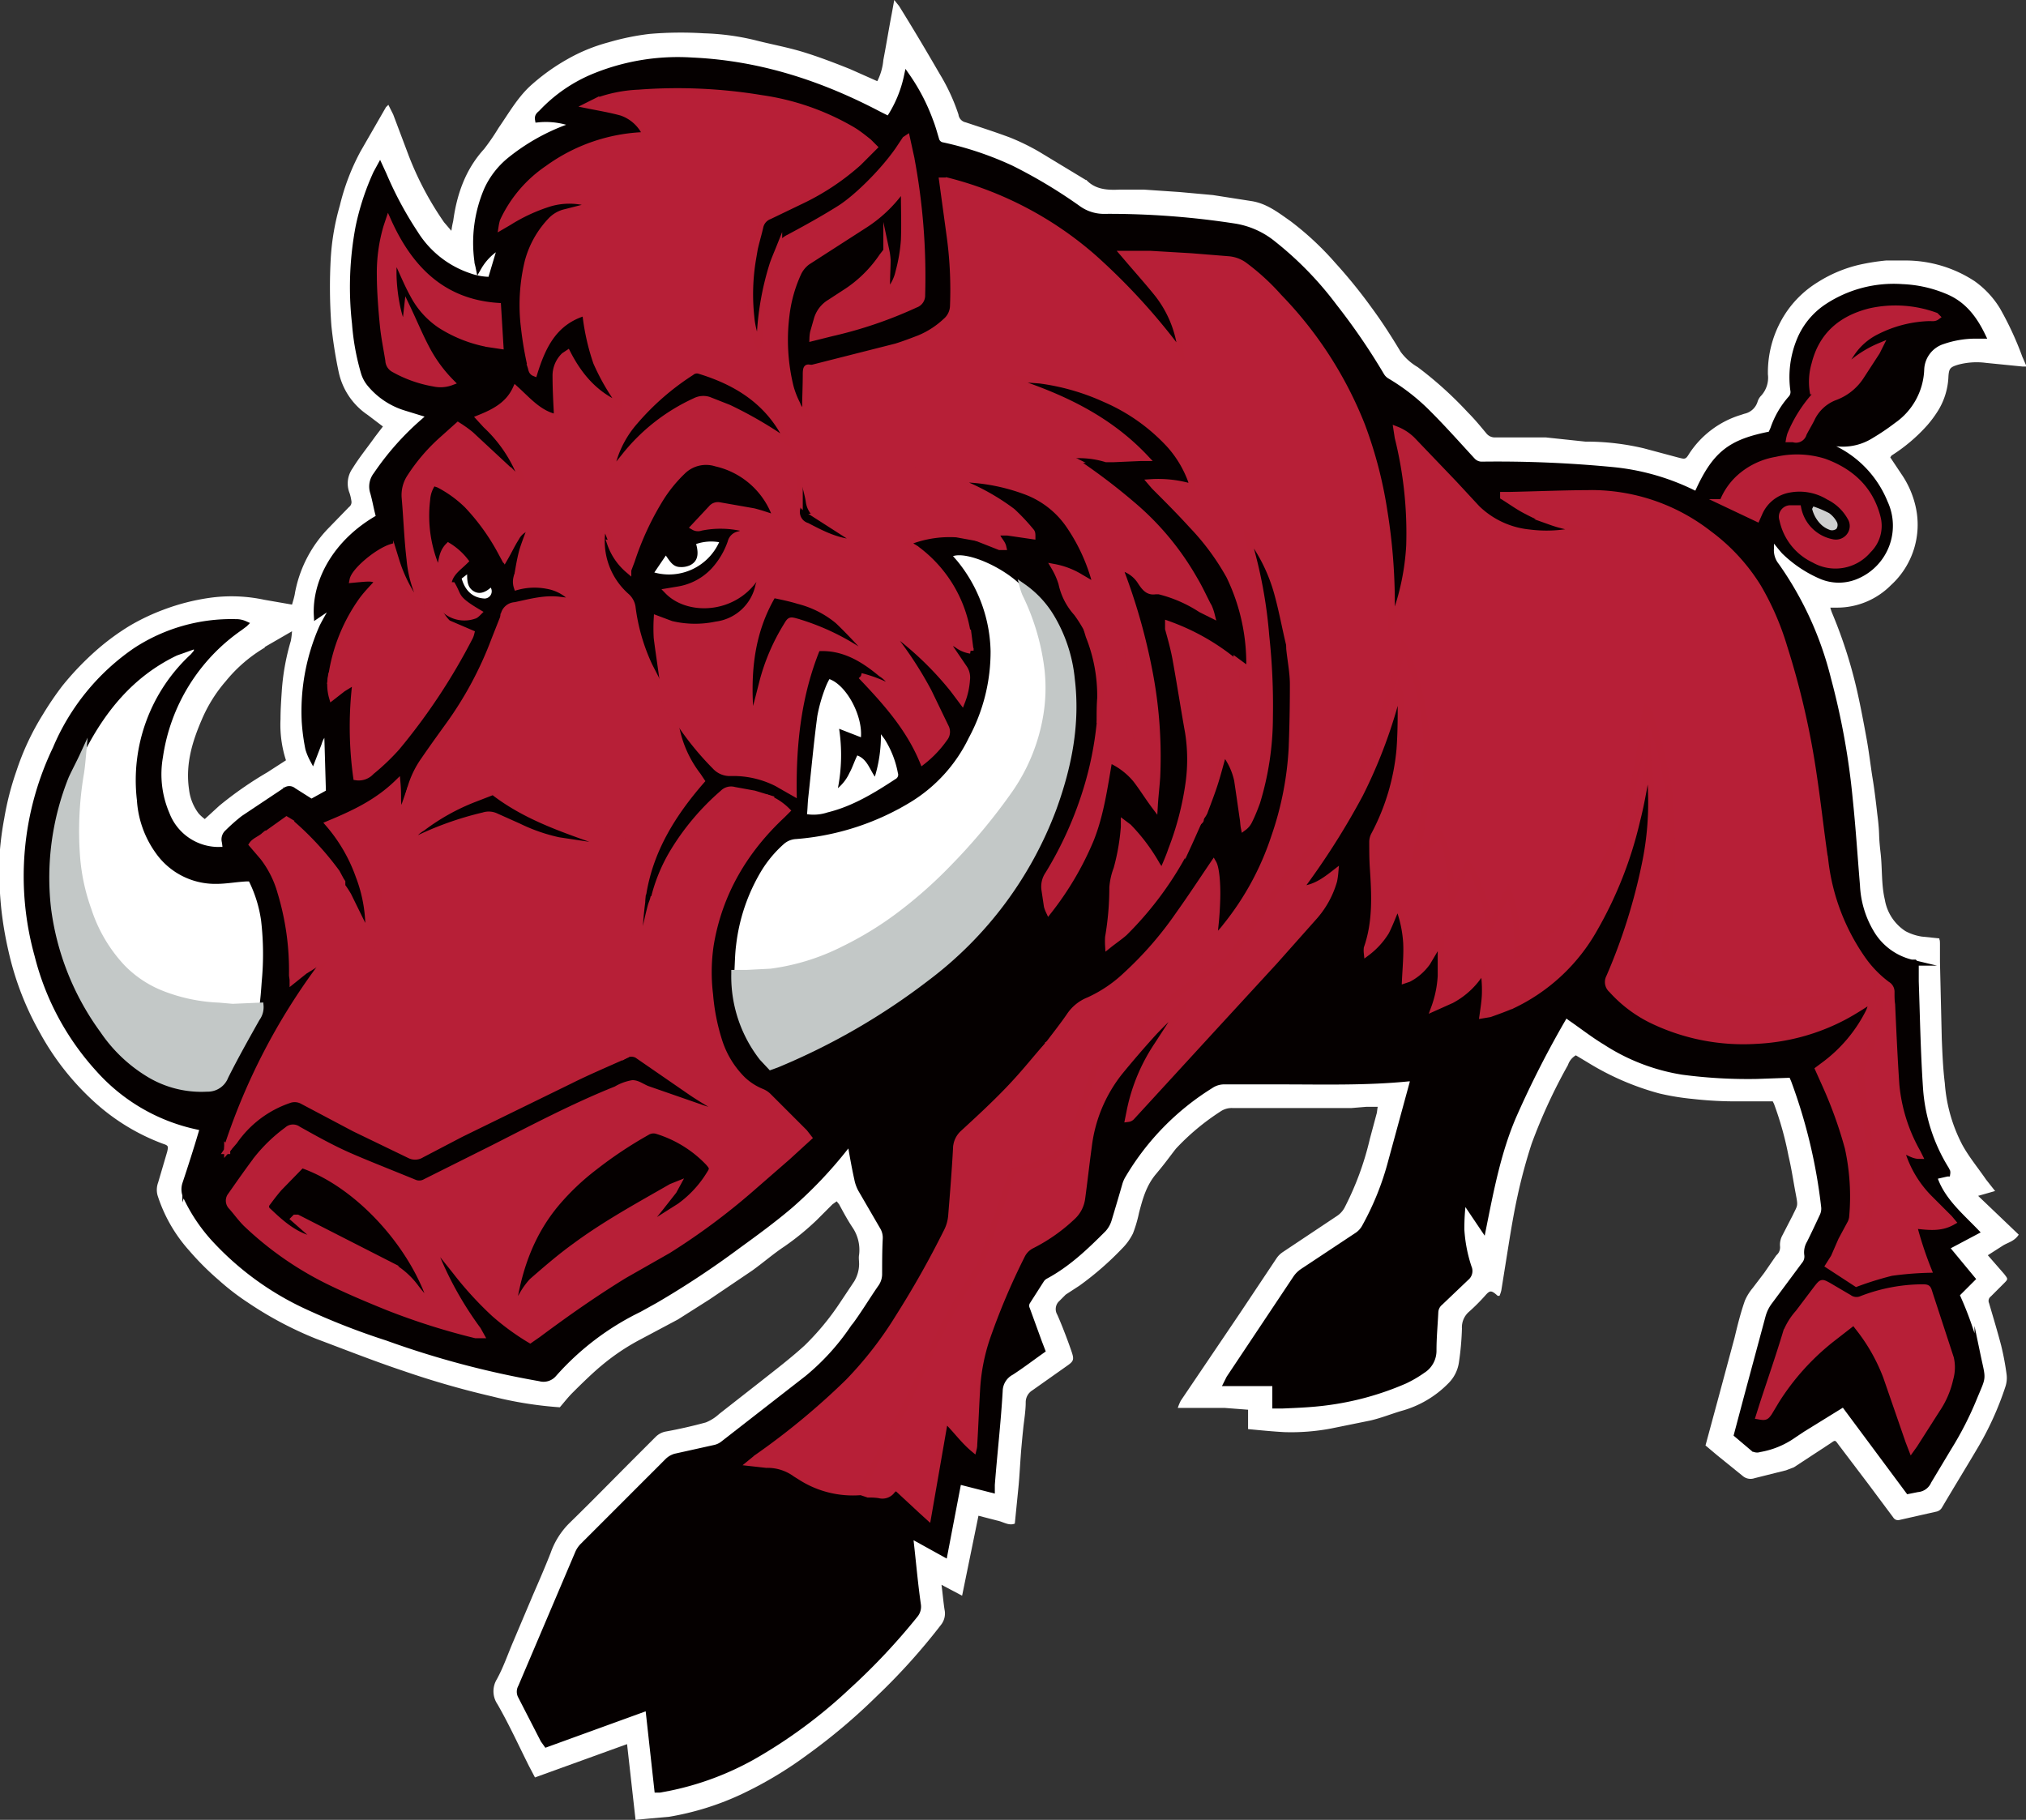 <svg id="Layer_1" data-name="Layer 1" xmlns="http://www.w3.org/2000/svg" viewBox="0 0 334.4 300.4"><rect x="0" y="0" width="334.4" height="300.4" fill="#333333" stroke="none"/><title>Razorback511_4c</title><path d="M150.9-80a18.5,18.5,0,0,0,1.9-2.6,11.6,11.6,0,0,0,1.6-5.5c.1-1.3.3-1.5,1.6-1.9a11.8,11.8,0,0,1,4.6-.3l6,.6h.7l-.7-1.6a52.6,52.6,0,0,0-3.7-8,15.2,15.2,0,0,0-4.2-4.5,20.8,20.8,0,0,0-11.6-3.4h-3a36.6,36.6,0,0,0-4.4.7,22.3,22.3,0,0,0-6.9,2.9,17.1,17.1,0,0,0-5,4.7,17.8,17.8,0,0,0-3.2,10.5,4.4,4.4,0,0,1-1.1,3.5,2.4,2.4,0,0,0-.6,1,2.9,2.9,0,0,1-2.2,2l-.6.2a15.6,15.6,0,0,0-8.5,6.4c-.6,1-.7.9-1.9.6l-5.6-1.5a41.3,41.3,0,0,0-8.9-1.1h-.7L87.9-78H79.7a1.8,1.8,0,0,1-1.6-.7c-1-1.2-1.9-2.3-3-3.4a62.2,62.2,0,0,0-8.3-7.5A9.4,9.4,0,0,1,64-92.1c-1.5-2.5-3.1-5-4.8-7.3a84.5,84.5,0,0,0-6-7.4,49.1,49.1,0,0,0-7.4-6.9c-2-1.4-3.9-2.9-6.4-3.3l-6.4-1-5.5-.5-5.9-.4H17.6c-2,.1-4,0-5.5-1.6H12l-7.6-4.6a36.6,36.6,0,0,0-4.9-2.4c-2.4-.9-4.9-1.7-7.3-2.5A1.5,1.5,0,0,1-9-131.3a32.5,32.5,0,0,0-3.1-6.7c-2.2-3.8-4.4-7.5-6.7-11.2l-.8-1L-20-148c-.5,2.6-.9,5.1-1.4,7.7a9.6,9.6,0,0,1-1,3.5l-4.5-2c-2.5-1-5.1-2-7.7-2.8s-5.4-1.3-8.1-2a40.4,40.4,0,0,0-8.3-1.1,60.9,60.9,0,0,0-9,.1,41.1,41.1,0,0,0-6.8,1.4,28.4,28.4,0,0,0-6.8,2.8,33.8,33.8,0,0,0-6.2,4.5c-2.1,2-3.5,4.5-5.1,6.8a36.8,36.8,0,0,1-2.4,3.5c-3.1,3.4-4.5,7.5-5.1,11.9-.1.4-.2.9-.3,1.6l-1.2-1.4a52.1,52.1,0,0,1-5.8-10.9l-2.6-6.9-.8-1.6-.4.4-4.2,7.3a36.9,36.9,0,0,0-3.4,8.9,39.6,39.6,0,0,0-1.5,8.6,85.6,85.6,0,0,0,.1,11.3,74.1,74.1,0,0,0,1.2,7.6,11.4,11.4,0,0,0,4.8,7.1l2.5,1.9-1.3,1.7c-1.2,1.7-2.6,3.4-3.7,5.2a4.3,4.3,0,0,0-.5,4.1,7.6,7.6,0,0,1,.3,1.3,1,1,0,0,1-.4,1L-113-63a20.8,20.8,0,0,0-5.5,10.6c-.1.7-.3,1.3-.5,2l-4.6-.8a25.8,25.8,0,0,0-9.1-.3,35.6,35.6,0,0,0-7.4,1.9,35.3,35.3,0,0,0-5.7,2.7,39.7,39.7,0,0,0-5.1,3.7,47.7,47.7,0,0,0-6,6.2,52.2,52.2,0,0,0-3.2,4.7,43,43,0,0,0-4.4,9.4,47.8,47.8,0,0,0-2,7.8,51.2,51.2,0,0,0-.8,6.5A63.8,63.8,0,0,0-167-.3a59.6,59.6,0,0,0,1.2,7.1,48.9,48.9,0,0,0,5.2,13.5,43.8,43.8,0,0,0,9.2,11.6,34.8,34.8,0,0,0,11.1,6.7c.9.3.9.4.7,1.3l-1.5,5.1a3.5,3.5,0,0,0-.1,2.1,25,25,0,0,0,5.2,9.1,45.6,45.6,0,0,0,4.9,4.9,40,40,0,0,0,4.8,3.7,59.9,59.9,0,0,0,11.3,6c4.8,1.8,9.6,3.7,14.4,5.3A144.8,144.8,0,0,0-86,80.3a63.3,63.3,0,0,0,11.2,1.8c.7-.8,1.3-1.6,2.1-2.4s3.1-3.1,4.8-4.5a36.3,36.3,0,0,1,6.4-4.3l6.2-3.3,5.2-3.3,7.1-4.8c1.8-1.3,3.4-2.7,5.2-3.9a43.3,43.3,0,0,0,5.4-4.4l2.6-2.6.7-.5.4.5c.7,1.3,1.4,2.6,2.2,3.8a6.6,6.6,0,0,1,1.1,4.5c-.1.5,0,1,0,1.6a5.7,5.7,0,0,1-.8,2.8l-2.4,3.6a42.7,42.7,0,0,1-5.8,7c-2.3,2.1-4.8,4-7.2,5.9l-6.9,5.4a7.2,7.2,0,0,1-2.2,1.4c-2.2.6-4.4,1.1-6.6,1.5a3.2,3.2,0,0,0-1.7.9l-3.1,3.1c-3.7,3.7-7.4,7.5-11.2,11.2a12.9,12.9,0,0,0-3,4.8c-.9,2.3-1.9,4.6-2.9,6.9l-3.3,7.8c-.9,2.1-1.6,4.2-2.7,6.2a3.8,3.8,0,0,0,.1,4.1c1.9,3.3,3.5,6.8,5.2,10.2l1,1.9,15.2-5.5,1.4,12.5,2.1-.2,3.4-.3a46.2,46.2,0,0,0,11.7-3.6A64.5,64.5,0,0,0-34,139.5a98.1,98.1,0,0,0,11.5-9.7,103.2,103.2,0,0,0,10.7-11.9,3,3,0,0,0,.5-2.4c-.2-1.3-.3-2.6-.5-4.1l3.4,1.8,2.7-13.2,3.1.8c1,.2,1.9.9,2.9.5.2-2,.4-4,.6-6s.3-4.5.5-6.7.2-2.1.3-3.1.4-2.8.4-4.2a2.3,2.3,0,0,1,1.1-2L9,75.2c1-.7,1.1-1,.7-2.2s-1.5-4.2-2.4-6.2a1.8,1.8,0,0,1,.2-2.1l1.2-1.2L11,62a50.7,50.7,0,0,0,7-6.1,9.4,9.4,0,0,0,1.8-2.5,21.5,21.5,0,0,0,1-3.4c.6-2.3,1.2-4.5,2.8-6.4s2.2-2.8,3.3-4.2a38.8,38.8,0,0,1,7.3-6.1,3.3,3.3,0,0,1,2-.6H55.9l2.4-.2h1.9c-.1.5-.1.9-.2,1.2l-1.1,4.1a48.8,48.8,0,0,1-4.1,11.2,3.8,3.8,0,0,1-1.3,1.5l-9,6a3.8,3.8,0,0,0-1,1l-6,9L27.7,81a7.8,7.8,0,0,0-.5,1.2h7.7l3.9.3v3.2c2.1.2,4.1.4,6,.5a35.4,35.4,0,0,0,7.7-.6l6.4-1.3c1.8-.4,3.5-1.1,5.2-1.6a17.2,17.2,0,0,0,7.8-4.6,6.1,6.1,0,0,0,1.7-3.4,47.1,47.1,0,0,0,.5-5.6,3.4,3.4,0,0,1,1.2-2.8c.9-.8,1.8-1.7,2.6-2.6s1-1,2.1,0h.3a5.3,5.3,0,0,0,.3-.9c.4-2.5.8-5,1.2-7.5s.9-5.5,1.5-8.2a87.6,87.6,0,0,1,2.3-8.5,89.8,89.8,0,0,1,6-13,2.9,2.9,0,0,1,1.3-1.6l2,1.2a44.5,44.5,0,0,0,11.8,5.1,41,41,0,0,0,5.5.9,63.1,63.1,0,0,0,7.6.4h5.6l.2.4a54,54,0,0,1,2.4,8.6c.5,2.1.8,4.2,1.2,6.3s.3,1.8-.5,3.5l-1.7,3.3a3.2,3.2,0,0,0-.4,1.8A1.7,1.7,0,0,1,126,57l-2,2.9-1.9,2.5a8.4,8.4,0,0,0-1.3,2.1c-.7,2-1.2,4-1.7,6.1l-2.5,9.3-2.3,8.5,1.9,1.6,4.2,3.4a2,2,0,0,0,2,.4l5.2-1.3,1.3-.5L135,88c.7-.5.7-.5,1.2.2l5,6.6,4.1,5.5a.9.9,0,0,0,1,.4l6.2-1.4a1.4,1.4,0,0,0,.8-.6c2-3.4,4.1-6.8,6.1-10.2a51,51,0,0,0,4.4-9.8,4.6,4.6,0,0,0,.2-2,44.5,44.5,0,0,0-.9-4.8c-.6-2.3-1.3-4.6-2-7a.9.9,0,0,1,.3-1.1l2.2-2.2c.7-.7.6-.7,0-1.5L160.9,57l2.5-1.6c.8-.5,1.9-.7,2.6-1.8l-6.7-6.4,2.8-.8-1.5-1.9c-1.3-1.9-2.8-3.7-3.9-5.7a25.9,25.9,0,0,1-2.9-10.2c-.3-2.4-.4-4.9-.5-7.3-.1-4.2-.2-8.5-.3-12.7,0-1,0-1.9,0-2.9s-.1-.6-.1-1l-2.9-.3a8.4,8.4,0,0,1-2.7-.9,7.7,7.7,0,0,1-3.4-5.2c-.6-2.5-.4-5.1-.7-7.7s-.2-2.8-.3-4.1-.2-1.9-.3-2.8-.4-3.5-.7-5.3-.6-4.4-1-6.6-1.1-6-1.8-8.9a77.5,77.5,0,0,0-3.9-11.9,7.9,7.9,0,0,1-.3-.9h1.1a12.5,12.5,0,0,0,8.9-3.7A13.5,13.5,0,0,0,149-66.5a15.5,15.5,0,0,0-2.4-5.5l-1.8-2.7.2-.3A27.8,27.8,0,0,0,150.9-80Zm-9,94.8h0l-.3.9ZM27.6,16.6l-.3-.3-2,2,2-2,.7-.7-.7.7.3.3.3-.2-.3.2ZM-129.9,39.7l.2-.2h0Zm18.3-90h0a3,3,0,0,1-.2.7A3,3,0,0,0-111.6-50.3ZM-95.8,55.2h0l.6.5Zm75-156.9v0ZM-99.8-11h0Zm76.5-30.3h0Zm-.2-.2h-.1v0h.1ZM-55.9-31.5h0l.3,1.3-.3-1.3-.9-1.5Zm20.4-41.3v0Zm-.1,5.5-.2-.2.2.2Zm-.3-.2-.2-.2Zm-43.7,4.3A3,3,0,0,0-81.5-62a3,3,0,0,1,1.9-1.2ZM-92.9-47l1.7.7-1.7-.7a7,7,0,0,1-1.4-1.6A7,7,0,0,0-92.9-47Zm-6.7,35.8a3,3,0,0,1,.9-1.3,3.1,3.1,0,0,0-.9,1.3Zm79.5-33.9.3-.5h0Zm-93.3,53h0Zm0,0h0l-.6.9Zm.3,0,.9-1.2,2-2.1-2,2.1-.9,1.2Zm53.6-9.2.2-.5a24.7,24.7,0,0,1,1.1-3.6,24.7,24.7,0,0,0-1.1,3.6Zm58-58.8h0Zm-.3,0h0Zm5.1-1.7Zm28,46.2-.3.4a.2.2,0,0,1,0,.2.2.2,0,0,0,0-.2Zm-19-30.7v0l-.8-1.4ZM9.5-74.9ZM6.8-56.5h0ZM-7.5-45.8l.2,1.5-.2-1.5a21.9,21.9,0,0,0-1.1-4.1A21.9,21.9,0,0,1-7.5-45.8Zm13.3,68,1.8-2.3L5.8,22.2l-.8.9ZM-60.5-128a6.5,6.5,0,0,0-2.7-3.1,6.5,6.5,0,0,1,2.7,3.1ZM-111-4.8l.2.3-.2-.3-.7-1.3Zm-18.7,44.2v0Zm69.4,12.4Zm12.9-18.1V34h0Zm-76.1-77.1,4.5-2.6a12.8,12.8,0,0,1-.2,1.6,38,38,0,0,0-1.5,8.4c-.1,1.5-.2,3-.2,4.5a19.1,19.1,0,0,0,.9,6.8l-3.1,2a60.3,60.3,0,0,0-7.9,5.5l-2.4,2.2a7.5,7.5,0,0,1-1-.9,8.1,8.1,0,0,1-1.6-4c-.6-4.1.5-7.8,2.1-11.5a24,24,0,0,1,4-6.4A24,24,0,0,1-123.5-43.3Z" transform="translate(167.2 150.2)" style="fill:#fff"/><path d="M155.7,63.5l2.6-2.6-4.3-5.2,4.9-2.6c-2.7-2.8-5.7-5.3-6.9-9.1l2.2-.5a1,1,0,0,0,0-.3l-.2-.4a29,29,0,0,1-4.3-13.4c-.4-5.9-.5-11.8-.7-17.6,0-1,0-2,0-2.9l-.2-.2h-.5a10.6,10.6,0,0,1-6.7-5A16.7,16.7,0,0,1,139.3-4c-.4-4.8-.7-9.5-1.2-14.3a120.7,120.7,0,0,0-3.6-19.9A55.5,55.5,0,0,0,126-56.8a4.1,4.1,0,0,1-.9-2.9,4.7,4.7,0,0,1,.3-1.9,29.6,29.6,0,0,0,1.9,2.4,20,20,0,0,0,5.9,4,7.4,7.4,0,0,0,6.2,0,9,9,0,0,0,4.5-12,17,17,0,0,0-9.9-9.6l-.7-.4c.5-.4.9-.2,1.3-.1a8.7,8.7,0,0,0,7-1,37.6,37.6,0,0,0,3.7-2.5,10.7,10.7,0,0,0,4.6-8.4,5.1,5.1,0,0,1,3.6-4.7,16.6,16.6,0,0,1,5.5-.9h1c-1.4-2.9-3.2-5.2-6.1-6.4a20.2,20.2,0,0,0-7.1-1.6,19.9,19.9,0,0,0-12.5,3.3,12.2,12.2,0,0,0-4.5,5.6,16,16,0,0,0-1,8.1,1.6,1.6,0,0,1-.4,1.4,14.7,14.7,0,0,0-2.9,5l-.4.9c-6.6,1.3-9.2,3.1-12.2,9.9h-.1l-.5-.2a38.3,38.3,0,0,0-13.3-3.8,198.9,198.9,0,0,0-21.5-.9,2.1,2.1,0,0,1-1.7-.7c-2.4-2.6-4.7-5.2-7.2-7.7a33.7,33.7,0,0,0-6.9-5.4,2.6,2.6,0,0,1-.9-.9,105.5,105.5,0,0,0-7.8-11.4,55.8,55.8,0,0,0-10-10.3,13.4,13.4,0,0,0-6.4-2.9,135.5,135.5,0,0,0-21.3-1.6,7.3,7.3,0,0,1-4.6-1.4,82.9,82.9,0,0,0-11-6.6,54,54,0,0,0-11.3-3.8,1.3,1.3,0,0,1-1.1-1c-.3-1-.6-2.1-1-3.1a32.1,32.1,0,0,0-3.8-7.3,20.4,20.4,0,0,1-3,7.1l-1.6-.8c-9.7-5.1-19.8-8.4-30.8-8.9a36.5,36.5,0,0,0-15.9,2.5,24.9,24.9,0,0,0-9,6.1c-.3.3-.7.5-.6,1.1a13,13,0,0,1,6.2.9h-.2l-1,.4a33.6,33.6,0,0,0-9.7,5.5,13.6,13.6,0,0,0-3.7,4.8,22.2,22.2,0,0,0-1.6,11.8c0,.3.1.5.2,1a9.5,9.5,0,0,1,3.7-3.6l-1.7,5.7a10.4,10.4,0,0,1-3.5-.6,16.8,16.8,0,0,1-9-7.1,60.2,60.2,0,0,1-5.2-9.7l-.6-1.3-.6,1.1a41.8,41.8,0,0,0-2.9,8.8,53.3,53.3,0,0,0-.6,16,38.9,38.9,0,0,0,1.5,8.2,5.4,5.4,0,0,0,1,1.8,12.3,12.3,0,0,0,5.9,3.9l3.9,1.2c-.1.2-.1.3-.1.3l-.9.8a45.2,45.2,0,0,0-7.8,8.8,3.1,3.1,0,0,0-.5,2.9c.4,1.4.6,2.8,1,4.1-7.3,4.1-10.6,10.7-10.3,16.2l2.8-1.9a3.1,3.1,0,0,1-.2.7c-.6,1.1-1.2,2.1-1.7,3.1a34.4,34.4,0,0,0-2.9,15.6,33.1,33.1,0,0,0,.6,4.5,9.3,9.3,0,0,0,.7,1.7l1-2.6a4.5,4.5,0,0,1,1.4-2.2l.3,10.3-2.9,1.6-3-1.9a1,1,0,0,0-1.3,0l-6.9,4.6a29.2,29.2,0,0,0-2.6,2.3,1.5,1.5,0,0,0-.5,1.5c.1.5.1.9.2,1.4h-.8a9.2,9.2,0,0,1-9-5.9,16.7,16.7,0,0,1-1.1-9.5,31.4,31.4,0,0,1,13.2-21.3l.8-.6a3.5,3.5,0,0,0-1.5-.3,28.8,28.8,0,0,0-16.5,4.7A37,37,0,0,0-158-26.6a48.6,48.6,0,0,0-3,34.1,43.6,43.6,0,0,0,10.1,18.8,30.3,30.3,0,0,0,16.5,9.5l.7.2L-134,37c-.8,2.7-1.7,5.5-2.6,8.2a2.9,2.9,0,0,0,.2,2.3,27.8,27.8,0,0,0,4.4,6.6,48.2,48.2,0,0,0,15.4,11.3,116,116,0,0,0,13.3,5.2,150.2,150.2,0,0,0,25.2,6.7,2.2,2.2,0,0,0,2.3-.7A45.1,45.1,0,0,1-61.7,65.9l2.7-1.5a146.8,146.8,0,0,0,13.6-9c2.9-2.1,5.9-4.3,8.6-6.6a70.7,70.7,0,0,0,9.2-9.7l.7-.7.2.8c.3,1.7.6,3.4,1,5.2a6,6,0,0,0,.6,1.7l3.6,6.2a3.5,3.5,0,0,1,.5,2c-.1,1.9-.1,3.9-.1,5.8a3.8,3.8,0,0,1-.7,2.2c-1.6,2.3-3,4.7-4.7,6.9a39,39,0,0,1-7.4,8.1l-14,10.9a3.4,3.4,0,0,1-1.3.6l-6.3,1.4a2.9,2.9,0,0,0-1.5.8l-14,14a3.8,3.8,0,0,0-.8,1.2l-9.4,22.1a1.5,1.5,0,0,0,0,1.5l3.7,7.2.5.7,16.8-6.1,1.5,13.6h.4l1.6-.3A47.8,47.8,0,0,0-43,139.8a82,82,0,0,0,15.7-11.6,104.7,104.7,0,0,0,11.1-11.8,2.1,2.1,0,0,0,.5-1.7c-.5-3.5-.8-7-1.2-10.5,0-.3,0-.6,0-1l5.6,3.1L-9,94.3l5.5,1.4v-.8c.4-5.2,1-10.3,1.3-15.5A3.6,3.6,0,0,1-.3,76.3c1.7-1.1,3.4-2.4,5.1-3.6l-.5-1.3-2-5.5a1.3,1.3,0,0,1,.1-1.3L4.7,61a2,2,0,0,1,.7-.6c3.7-2,6.6-4.8,9.5-7.7a4.1,4.1,0,0,0,.9-1.6c.6-2,1.2-4,1.8-6.1a5.7,5.7,0,0,1,.6-1.3A43.4,43.4,0,0,1,32.6,29a4,4,0,0,1,2.1-.7h9.5c7,0,14.1.2,21.1-.5H66v.6L62.4,41.6a46.5,46.5,0,0,1-4.3,10.7,3.9,3.9,0,0,1-1.4,1.5l-8.9,5.9a4.1,4.1,0,0,0-1.1,1.1l-11,16.5-.4.8h8v3.7h1.2c2.4-.1,4.8-.2,7.1-.5a47.5,47.5,0,0,0,13.1-3.6A19.3,19.3,0,0,0,67.6,76a3.8,3.8,0,0,0,1.8-3.3c0-2.1.2-4.2.3-6.3a2.2,2.2,0,0,1,.8-1.6l4.3-4.1a1.4,1.4,0,0,0,.4-1.7A24.4,24.4,0,0,1,74,52.8a36,36,0,0,1,.3-4.9h.2l3.1,4.6C78.9,46,80.1,39.8,82.6,34a163.4,163.4,0,0,1,8.6-16.8l.8.6c1.9,1.3,3.8,2.8,5.8,4a32.8,32.8,0,0,0,12.7,4.9,81.4,81.4,0,0,0,12.3.7l5.6-.2.2.2.3.7a88.7,88.7,0,0,1,5,21,2.9,2.9,0,0,1-.3,1.5c-.7,1.5-1.4,3-2.1,4.4a2.9,2.9,0,0,0-.4,1.9,2.1,2.1,0,0,1-.5,1.7l-4.9,6.6a5.8,5.8,0,0,0-1,2l-3.5,13-1.7,6.4,2.6,2.2a1.1,1.1,0,0,0,1.1.2,13.6,13.6,0,0,0,5.6-2.3l1.5-1,6.8-4.2,10.7,14.4,1.5-.3a2.1,2.1,0,0,0,1.8-1.3l3.3-5.5a54.9,54.9,0,0,0,4.2-8.2c1.6-3.9,1.5-2.8.6-7.1A56.1,56.1,0,0,0,155.7,63.5ZM31.3-15.6l-.3.4a.2.2,0,0,1,0,.2.2.2,0,0,0,0-.2ZM-23.2-41.4h0Zm-.2-.2h-.1c0-.1,0-.3-.1-.3s.1.2.1.3h.1Zm-32,12.7c-.2-.8-.4-1.7-.6-2.5l-.5-.7.5.7h0C-55.7-30.6-55.6-29.8-55.3-28.9Zm19.8-43.8v0Zm-.1,5.5h0Zm15.5,22.1.3-.5h0ZM-79.6-63.2h0Zm-1.4.6.6-.4Zm.9-.5h0ZM-59.6-1.3l.2-.5a26.1,26.1,0,0,1,2.2-5.9,26.1,26.1,0,0,0-2.2,5.9Zm58-58.8h0Zm-.3,0h0ZM12.3-46.2l.3,1-.3-1-.8-1.4ZM6.8-56.5h0ZM9.5-74.9l.2.3-.2-.3h0ZM-93.7-47.8a8.2,8.2,0,0,1-1.1-1.8,8.2,8.2,0,0,0,1.1,1.8l.7.8,1.7.7-1.7-.7ZM-99.8-11h0Zm.1-.1a2.8,2.8,0,0,1,.6-1,2.8,2.8,0,0,0-.6,1Zm78.8-90.5v0ZM-97.8-50.3ZM-113.5,7.9h0Zm0,0h0l-.6.9Zm.3,0A13.4,13.4,0,0,1-111.7,6,13.4,13.4,0,0,0-113.2,8Zm2.9-3.3,1.3-1.1Zm62.9,29.2h0V34h0ZM5.8,22.2l1.8-2.3L5.8,22.2l-.8.9ZM-60.5-128a6.5,6.5,0,0,0-2.7-3.1,6.5,6.5,0,0,1,2.7,3.1ZM-111-4.8l.2.3-.2-.3-.7-1.3Zm-18.7,43.6a3,3,0,0,0-.1.7h0A3,3,0,0,1-129.6,38.8Zm33.8,16.5.6.5-.6-.5ZM27.3,16.3l1-.9h0l-1,.9h0c-1.4,1.3-2.8,2.6-4,4C24.6,18.9,26,17.6,27.3,16.3Zm.3.3h0l.3-.2Zm114.3-1.7-.3.9.3-.9Z" transform="translate(167.2 150.2)" style="fill:#050000;stroke:#050000;stroke-miterlimit:10"/><path d="M-129.7,39.5a3.4,3.4,0,0,1,.1-.7,103.8,103.8,0,0,1,15-29l1.2-1.9h.3a20.1,20.1,0,0,1,4.6-4.8l2.2,3.8a4,4,0,0,0,.5-.8,28.8,28.8,0,0,0,1-6.3c0-1.3,0-2.5,0-3.8a1.7,1.7,0,0,1,.5-1.4,22.8,22.8,0,0,1,7.6-5.1l8.9-3.3a2.7,2.7,0,0,1,2.1,0,76.1,76.1,0,0,0,10,3.1A50.2,50.2,0,0,0-63-9.3l1-.2a10.5,10.5,0,0,0-1.3-1.3c-1.5-1-2.9-2-4.5-2.9s-3.3-1.6-4.9-2.4a102.5,102.5,0,0,1-12.5-7.2,3,3,0,0,0-2.6-.5l-3,.6A24.4,24.4,0,0,0-99.5-20a15.5,15.5,0,0,1,2.3-4.8c1.3-1.9,2.6-3.7,3.9-5.5a60.1,60.1,0,0,0,7.7-14.3l1.5-3.8h.4c3.4-1.4,6.9-.9,10.3-.9,1.9,0,3.7.4,5.7.6a3.5,3.5,0,0,0-.3-.8,19.5,19.5,0,0,0-2.7-3.1,12,12,0,0,0-7.4-2.7h-3.7c.2-1.2.4-2.4.7-3.6s1-2.9,1.5-4.3l1.2-1.9a11.1,11.1,0,0,0-5.5,2.7l-.5-.4a30.1,30.1,0,0,0-3.2-4.3A14.4,14.4,0,0,0-93-71.3a7.4,7.4,0,0,0-4.8-.3c-.4.1-.7.3-.7.7a15,15,0,0,0-.2,1.8c0,4-.2,8,.4,12A15.4,15.4,0,0,0-95.8-51a2.6,2.6,0,0,0,.6.5A8.3,8.3,0,0,0-92.9-47a5.7,5.7,0,0,1-1.3.8c-2.2.6-3.6.9-5.6-1.2l-1-1.2-3.1,1.6a22.4,22.4,0,0,0-5.3,4.2,27.9,27.9,0,0,0-2.4,3.2l-.9.9a28.7,28.7,0,0,1,5-12.4c.8-1.1,1.8-2.1,2.7-3.1-.9-.6-1-.6-4.2-.3.3-1.5,4.1-4.7,6.4-5.4l.8,2.2a24.1,24.1,0,0,0,3.2,6.6l.5.5.4.5h.2v-.5a19.6,19.6,0,0,1-2.1-7.3c-.4-3.4-.5-6.7-.8-10.1a5.4,5.4,0,0,1,.9-3.5,30.3,30.3,0,0,1,5-5.9l2.9-2.6a20.9,20.9,0,0,1,2.1,1.5l7.1,6.6a3.5,3.5,0,0,0,1.2.8,5.2,5.2,0,0,0-.2-.8A23,23,0,0,0-87-80l-1.1-1.2c2.5-1,4.8-2.2,6-4.8,2.1,1.9,3.9,4.1,6.8,4.7,0-.4,0-.7,0-1-.1-1.9-.2-3.9-.2-5.8a4.6,4.6,0,0,1,1.4-3.4l.6-.4c2,3.9,4.7,7,8.9,8.7a36.1,36.1,0,0,1-4.2-7.2,37.2,37.2,0,0,1-1.8-8.2c-5.1,1.5-7,5.5-8.4,10-.5-.2-.5-.7-.6-1A58.6,58.6,0,0,1-80.7-96a30.5,30.5,0,0,1,.6-11,15.7,15.7,0,0,1,3.8-6.8,4.8,4.8,0,0,1,2.5-1.4l4.3-1.1-.8-.4a11.5,11.5,0,0,0-6.2.1,28.7,28.7,0,0,0-6.7,3.1l-1.2.7a7.3,7.3,0,0,1,.2-.9,21.3,21.3,0,0,1,7.4-8.7,28.9,28.9,0,0,1,16-5.5h.2a6.8,6.8,0,0,0-4-3.7c-1.8-.5-3.6-.8-5.6-1.2l1.4-.7a23,23,0,0,1,7-1.4,84.8,84.8,0,0,1,20.3.9,41.3,41.3,0,0,1,14.6,5c1.1.6,2.1,1.4,3.1,2.2l.9.9-2.6,2.6a40,40,0,0,1-9.3,6.2l-5.4,2.6a2.4,2.4,0,0,0-1.5,1.7c-.4,1.8-1,3.5-1.2,5.3a35,35,0,0,0-.3,9.6,14.3,14.3,0,0,0,1.2,4.6,2.2,2.2,0,0,0,.2-1.3,46.9,46.9,0,0,1,2.1-11.9c.3-.9.7-1.8,1.1-2.8a3.1,3.1,0,0,1,1.6-1.7c2.8-1.5,5.7-3.1,8.4-4.8s7-5.9,9.6-9.6l1.2-1.8.3-.2.7,3.2a105.3,105.3,0,0,1,1.8,22.7,1.6,1.6,0,0,1-1.1,1.6,69.9,69.9,0,0,1-13.8,4.7l-3.2.8a5.8,5.8,0,0,1,.1-.9l.6-2.1a4.8,4.8,0,0,1,2.2-2.9l2.3-1.5a21.1,21.1,0,0,0,6.3-6.1l.7-.9a9.8,9.8,0,0,1,.2,1.5c0,1.3-.1,2.7-.1,4v1.5h0a7.2,7.2,0,0,0,1.9-3.5,27.1,27.1,0,0,0,.9-5.3c.1-2.5,0-5.1,0-7.6a3.8,3.8,0,0,0-.1-.6h-.3a22.5,22.5,0,0,1-6.3,5.9l-8.7,5.6a4.9,4.9,0,0,0-2,2.1,23.1,23.1,0,0,0-2,7.1,32.4,32.4,0,0,0,.7,11.8,14.8,14.8,0,0,0,1.1,2.8A2.4,2.4,0,0,0-34.2-82c0-.6-.1-1.1-.1-1.6s.1-3.2.1-4.8.4-1,1.1-1.1L-19.3-93c1.3-.4,2.6-.9,3.9-1.4a14.5,14.5,0,0,0,4.3-2.8,3.4,3.4,0,0,0,1.2-2.5,65.8,65.8,0,0,0-.6-11.9l-1.2-8.8h.8a58.4,58.4,0,0,1,24.2,12.7,104.3,104.3,0,0,1,13.8,15l.6.7c-.1-.5-.1-.7-.1-1a18.6,18.6,0,0,0-3.7-8.6c-1.6-2-3.4-4-5.1-6l-.6-.7h4.4l6.8.4,6.2.5a5.2,5.2,0,0,1,2.5.9,37.3,37.3,0,0,1,5.8,5.3A64.4,64.4,0,0,1,57.6-80a70.1,70.1,0,0,1,3.7,14.2,94.7,94.7,0,0,1,1.2,17.2c0,.2,0,.5,0,1l.5-.9a40.3,40.3,0,0,0,2.4-11.6A65.5,65.5,0,0,0,63.5-78l-.2-1.3a7.7,7.7,0,0,1,2.8,1.9l6.7,7,3.8,4.1a14.4,14.4,0,0,0,8.6,4,22.5,22.5,0,0,0,7-.2l1.3-.3c-1.7-.4-3.2-.7-4.6-1.2a29.1,29.1,0,0,1-4.1-1.8c-1.4-.7-2.6-1.6-3.9-2.4v-.3H82c4.7-.1,9.3-.3,14-.3a31.6,31.6,0,0,1,18.9,6.7,31.6,31.6,0,0,1,8.1,8.8,45,45,0,0,1,4.3,9.9A132.8,132.8,0,0,1,132.2-22c.7,4.7,1.2,9.4,1.9,14.1a35.4,35.4,0,0,0,6.2,16.1,18.3,18.3,0,0,0,4,4.1,1.4,1.4,0,0,1,.7,1.3c0,.7,0,1.4.1,2,.2,4.4.4,8.9.7,13.3a27.8,27.8,0,0,0,3.5,11.1l.3.6c-1.1,0-1.8-.7-2.8-.9a6.2,6.2,0,0,0,.1.8,18.4,18.4,0,0,0,4.5,7.2l3.2,3.2.5.6c-2.1,1.2-4.2.8-6.4.6a60.8,60.8,0,0,0,2.4,7.3,55.1,55.1,0,0,0-6.1.5,53.4,53.4,0,0,0-5.8,1.8l-4.6-3,1.2-1.9a4,4,0,0,0,1.1-.6c1-1,1.9-2,2.8-3a8.4,8.4,0,0,0,2-5.3,74.8,74.8,0,0,0-.7-12.3c-.4-2.5-.6-5.1-1-7.6a4.7,4.7,0,0,1,.5-3,17.5,17.5,0,0,0,1.5-3.6c.6-2.3.9-4.6,1.3-6.9a6.8,6.8,0,0,0,0-1.3l-3.8.7-6.7.8a50.9,50.9,0,0,1-7.5.5,22.8,22.8,0,0,1-5.8-.9,28.8,28.8,0,0,1-9.3-4.7c-.9-.6-1.6-1.4-2.3-2s.3-3.4.4-5,.4-4.9.4-7.3a118.9,118.9,0,0,0-.2-12.9c-.1-.9-.1-1.8-.3-2.7s-.7-3.6-1.1-5.3-1.3-4.6-2-6.8a3.5,3.5,0,0,0-.5-.7c-.1.6-.2.9-.3,1.3-.3,2.4-.6,4.9-1,7.3A73.1,73.1,0,0,1,100-13.1,42.1,42.1,0,0,1,93-1a44.9,44.9,0,0,1-8.7,7.9l-1.1.5c.1-3.6,0-7-1.5-10.5l-3,6c-.3-1.4-.4-2.5-.7-3.7a21.4,21.4,0,0,0-1.3-3.5,11.9,11.9,0,0,0-1.6-3.2c-.5,1-.9,1.9-1.4,2.7A12.2,12.2,0,0,1,72.4-2c-.1-1.9-.2-3.7-.4-5.4a13.6,13.6,0,0,0-1.6-5.1l-4,4a2.2,2.2,0,0,1,0-.5,45.1,45.1,0,0,0,1.6-9c.3-2.4.2-4.9.3-7.4a38.5,38.5,0,0,0-1.3-10.7c-.5-2.3-1.4-4.6-2.1-6.8a3.9,3.9,0,0,0-.5-.8c-.4,1.5-.6,2.9-1.1,4.2q-1.5,4.8-3.1,9.6a61.3,61.3,0,0,1-6.2,13.2A62.7,62.7,0,0,1,45.6-6.1l-.5.6L40.6.9,36.1,7.4a4,4,0,0,1-.9.9l-3.4,2.3a73.4,73.4,0,0,0-9,6.8l-3.7,3.2-4.8,4.3a3.2,3.2,0,0,0-.9,1.5c-1.2,3.7-2.3,7.4-3.8,11a7.2,7.2,0,0,1-3.5,3.7A23.5,23.5,0,0,1,.8,42.9,1.4,1.4,0,0,0-.4,44c-.8,2.6-1.7,5.1-2.6,7.6S-4.8,58-6.8,60.8a95.8,95.8,0,0,0-7.3,13.3c-1.3,2.7-2.5,5.4-3.8,8-2.2,4.2-4.5,8.4-6.7,12.6a10.2,10.2,0,0,0-.5,1.4,16,16,0,0,1-10-2.5l-.8-.5a7.8,7.8,0,0,0-4.8-1.5l-2.7-.3,1.1-.9A119.6,119.6,0,0,0-27.2,77.9a61.7,61.7,0,0,0,8.3-10.7,156.3,156.3,0,0,0,7.9-14,7,7,0,0,0,.8-2.7c.3-3.7.6-7.4.8-11.1a3.5,3.5,0,0,1,1.2-2.6c2.5-2.3,5-4.6,7.4-7.1S3.1,25.3,5,23.1l.8-.9a21.4,21.4,0,0,0,2.4-1l8.6-5.1a44.3,44.3,0,0,0,6.8-5,36.7,36.7,0,0,0,6.8-8.5L31.9.2c.4,2.9-.1,5.6-.2,8.7L33,7.9,35,5.6A52.6,52.6,0,0,0,43.3-8.2a78.3,78.3,0,0,0,3.8-11.1,42.2,42.2,0,0,0,1.2-8.3c.1-2.1-.1-4.2-.2-6.3a32,32,0,0,0-1.3-7,5.2,5.2,0,0,0-1.2-2.8c-.7-2.9-1.2-5.7-2-8.6a27.9,27.9,0,0,0-4-8.5,3.5,3.5,0,0,0-.9-1,2.9,2.9,0,0,0,.1.6,76.6,76.6,0,0,1,3,16,106.6,106.6,0,0,1,.6,13.4,48.3,48.3,0,0,1-2.1,14c-.4,1.1-.8,2.1-1.3,3.1a2.9,2.9,0,0,1-.9,1.1c-.1-.5-.1-1.1-.2-1.6-.3-2.1-.6-4.2-.9-6.2a11.1,11.1,0,0,0-1.8-4.1l-.4-.5c-.5,1.7-.9,3.3-1.4,4.9s-1.2,3.4-1.8,5a4.2,4.2,0,0,1-.6.9c.1-1.1.1-2.2.3-3.3a49.2,49.2,0,0,0,.9-8.4c0-1.6-.1-3.2-.2-4.9s-.4-3.4-.6-5.2a5,5,0,0,1,.1-.8c1.8,1.9,3.5,3.4,5.5,5.1,0-.6.1-1,.1-1.4-.1-2.3-.2-4.7-.2-7l1.9,1.4c.1-.2.2-.3.2-.4a33.1,33.1,0,0,0-3.3-15,40.5,40.5,0,0,0-6.2-8.4c-2-2.2-4.1-4.3-6.2-6.4l-.6-.7a19.2,19.2,0,0,1,6.9.8,7.4,7.4,0,0,0-.2-1,18.3,18.3,0,0,0-3.6-6,31.3,31.3,0,0,0-10.6-7.5A37.7,37.7,0,0,0,4.4-87.4L.3-87.7l-.8.2c8.4,2.7,16.2,6.3,22.4,12.9h-.8l-4.6.2H15.4a15.1,15.1,0,0,0-5.9-.6L7-75.2c1.8,1.4,3.5,2.7,5.1,4.1s3.2,2.9,4.7,4.5,3,3.3,4.5,4.9,3.7,4.4,3.9,5.1c-3.1-1.8-6.1-3.5-9.7-3.9v.3l.3,1A49.3,49.3,0,0,1,18-49.6c.3,1.9.5,3.8.7,5.6s.5,3.4.7,5,.3,4.2.5,6.3.3,2.6.4,3.9.2.9-.2,1.4l-.6-.4-2.7-2-2.5-1.4c0-1.3,0-2.5.1-3.8a26.6,26.6,0,0,0-1.9-10.2l-.3-1,.8-2.1c1,.9,1.5,2.2,2.7,3.1a2.8,2.8,0,0,0,.2-.6,58.5,58.5,0,0,0-.2-7.1,26.9,26.9,0,0,0-2.2-7.6,24.6,24.6,0,0,0-5.7-7.7,16.8,16.8,0,0,0-4.5-2.9c-3.5-1.6-7.2-1.9-11-2.2a49.5,49.5,0,0,0-5,0l-2.4.3,5.4,3.3c2.6,1.7,4.1,3.1,4.4,4.1l-4.2-.8v.2l1.3,1.6L-6-61.4l-3.3-.6a18.4,18.4,0,0,0-7.8,1.2l-.3.3,1.3.8A21.4,21.4,0,0,1-7.5-45.8l-1.6-.7a13.6,13.6,0,0,0-3.9-1.7,4.4,4.4,0,0,0-2.2,0l.9,1.9.8,1.7c.2.6.8,1.1.7,2l-1.3-1.3c-2.2-2.1-4.4-4.4-6.7-6.4a90.9,90.9,0,0,0-9.6-7.2l-.8-.7v-.2c4.2.7,7.9,2.8,12.2,3.9a4.4,4.4,0,0,0-.2-1,19.2,19.2,0,0,0-3-4.7A33,33,0,0,0-30-66.6a6.5,6.5,0,0,1-2.3-2.2l-1.8-2.9-.8-.8-.3-.9v6.2l-.5-.5a43.9,43.9,0,0,0-4.2-4.6,12.4,12.4,0,0,0-5.4-3.3,21.9,21.9,0,0,0-5.2-1.2,3,3,0,0,0-1.9.2,20.6,20.6,0,0,0-6.6,5.8,40.7,40.7,0,0,0-5.3,10.1l-.3.6-1.5-.3-1.1-2.8-.3-.7a12.1,12.1,0,0,0,3.7,12.1,3,3,0,0,1,1,1.8A32.2,32.2,0,0,0-60-40.3l1.8,3.5a4.1,4.1,0,0,0,.1,1l1.3,2.9.9,1.5c.2.8.4,1.7.6,2.5a19,19,0,0,0,3.3,6.7l.6.9C-56.1-15.9-59.8-10-61-2.8a4.5,4.5,0,0,0-.6.9,35.3,35.3,0,0,0-2.4,12.7q0,4.1,0,8.2c0,1.7,0,3.3.1,5-3.1,1.4-6.2,2.7-9.2,4.2L-91.1,37l-6.5,3.4a2,2,0,0,1-2,.1l-9.1-4.4-8.5-4.5a2.7,2.7,0,0,0-2.3-.2,18,18,0,0,0-9,6.8l-1.2,1.4ZM-37.3-77.3h0a8.8,8.8,0,0,0-.5-1.3c-3.1-5.6-8.1-8.6-14-10.4a1.4,1.4,0,0,0-1.3.3,42.4,42.4,0,0,0-9.3,8.1A17.1,17.1,0,0,0-66-74c-.1.4-.1.8-.2,1.3h.3l1.7-2.1a31.6,31.6,0,0,1,11.7-9.2,3,3,0,0,1,2.3-.2l3.3,1.3A67.1,67.1,0,0,1-37.3-77.3ZM-23.9,96.5a10.8,10.8,0,0,1,1.8.1,2,2,0,0,0,2.2-.8l.6-.5,4.2,3.9,1.1,1,2.8-16.1c1.7,1.6,2.9,3.4,4.7,4.9.1-.4.1-.6.1-.8.2-3.2.3-6.3.5-9.5a32.2,32.2,0,0,1,1.6-8A112.2,112.2,0,0,1,1.5,57a3.6,3.6,0,0,1,1.6-1.6,28.3,28.3,0,0,0,6.8-4.8,5,5,0,0,0,1.5-2.9c.4-2.9.7-5.7,1.1-8.6a24.4,24.4,0,0,1,5.1-12.3q2.7-3.3,5.6-6.5c1.3-1.4,2.7-2.7,4-4l1-.9.2-.2h0l-.2.2a1.4,1.4,0,0,1-.7,1.2l-3.7,5.7A30.3,30.3,0,0,0,19.3,33l-.3,1.5a1,1,0,0,0,.6-.3L32.9,19.7,43.2,8.5l6.4-7.2a15.3,15.3,0,0,0,3.4-6.1,12.7,12.7,0,0,0,.2-1.4c-1.8,1.4-3.4,2.6-5.9,2.8A122.9,122.9,0,0,0,57.3-19.1a82.5,82.5,0,0,0,6.4-17.3,6.7,6.7,0,0,1,.3,1.8c0,2.7,0,5.4-.2,8.1a37.1,37.1,0,0,1-4.2,14.1,2.5,2.5,0,0,0-.3,1.1c0,1.5,0,2.9.1,4.4.3,4.5.5,8.9-1,13.2a3.8,3.8,0,0,0,0,.8,12.6,12.6,0,0,0,3.2-3.5c.7-1.4,1.2-2.8,1.9-4.4a20.3,20.3,0,0,1,1.4,6.2c.1,2-.1,4.1-.2,6.2l.6-.2a8.8,8.8,0,0,0,3.1-2.7L70,6l.6-.7c0,2.1,0,3.8,0,5.6a18.2,18.2,0,0,1-1.1,5.3l2.9-1.3a13,13,0,0,0,5.2-5.1,19.2,19.2,0,0,1,.3,3.7c0,1.2-.2,2.5-.4,3.9l1.2-.2c1.4-.5,2.8-1,4.1-1.6A30.5,30.5,0,0,0,96,3.1a65.6,65.6,0,0,0,7-17.8c.8-3.1,1.3-6.3,1.9-9.7.1,1.6.4,3.2.4,4.7a49.5,49.5,0,0,1-1,12.1,94.9,94.9,0,0,1-5.9,18.7,1.7,1.7,0,0,0,.4,2.1,21.8,21.8,0,0,0,6.4,4.9,34.7,34.7,0,0,0,17.6,3.5,34.4,34.4,0,0,0,14.3-3.9c1.7-.9,3.2-1.9,4.8-2.9h0a14.7,14.7,0,0,1-.6,1.9,24.6,24.6,0,0,1-7.6,9l-.8.6,1.3,2.9a70.2,70.2,0,0,1,3.6,10.1,37.6,37.6,0,0,1,.7,11.5,3,3,0,0,1-.4,1.1l-1.4,2.6-1,2.3a4,4,0,0,0,1.1-.6c1-1,1.9-2,2.8-3a8.4,8.4,0,0,0,2-5.3,74.8,74.8,0,0,0-.7-12.3c-.4-2.5-.6-5.1-1-7.6a4.7,4.7,0,0,1,.5-3,17.5,17.5,0,0,0,1.5-3.6c.6-2.3.9-4.6,1.3-6.9a6.8,6.8,0,0,0,0-1.3l-3.8.7-6.7.8a50.9,50.9,0,0,1-7.5.5,22.8,22.8,0,0,1-5.8-.9,28.8,28.8,0,0,1-9.3-4.7c-.9-.6-1.6-1.4-2.3-2s.3-3.4.4-5,.4-4.9.4-7.3a118.9,118.9,0,0,0-.2-12.9c-.1-.9-.1-1.8-.3-2.7s-.7-3.6-1.1-5.3-1.3-4.6-2-6.8a3.5,3.5,0,0,0-.5-.7c-.1.6-.2.9-.3,1.3-.3,2.4-.6,4.9-1,7.3A73.1,73.1,0,0,1,100-13.1,42.1,42.1,0,0,1,93-1a44.9,44.9,0,0,1-8.7,7.9l-1.1.5c.1-3.6,0-7-1.5-10.5l-3,6c-.3-1.4-.4-2.5-.7-3.7a21.4,21.4,0,0,0-1.3-3.5,11.9,11.9,0,0,0-1.6-3.2c-.5,1-.9,1.9-1.4,2.7A12.2,12.2,0,0,1,72.4-2c-.1-1.9-.2-3.7-.4-5.4a13.6,13.6,0,0,0-1.6-5.1l-4,4a2.2,2.2,0,0,1,0-.5,45.1,45.1,0,0,0,1.6-9c.3-2.4.2-4.9.3-7.4a38.5,38.5,0,0,0-1.3-10.7c-.5-2.3-1.4-4.6-2.1-6.8a3.9,3.9,0,0,0-.5-.8c-.4,1.5-.6,2.9-1.1,4.2q-1.5,4.8-3.1,9.6a61.3,61.3,0,0,1-6.2,13.2A62.7,62.7,0,0,1,45.6-6.1l-.5.6L40.6.9,36.1,7.4a4,4,0,0,1-.9.9l-3.4,2.3a73.4,73.4,0,0,0-9,6.8l-3.7,3.2-4.8,4.3a3.2,3.2,0,0,0-.9,1.5c-1.2,3.7-2.3,7.4-3.8,11a7.2,7.2,0,0,1-3.5,3.7A23.5,23.5,0,0,1,.8,42.9,1.4,1.4,0,0,0-.4,44c-.8,2.6-1.7,5.1-2.6,7.6S-4.8,58-6.8,60.8a95.8,95.8,0,0,0-7.3,13.3c-1.3,2.7-2.5,5.4-3.8,8-2.2,4.2-4.5,8.4-6.7,12.6a10.2,10.2,0,0,0-.5,1.4Z" transform="translate(167.2 150.2)" style="fill:#b71f37;stroke:#b71f36;stroke-miterlimit:10"/><path d="M-64,24c0-1.7-.1-3.3-.1-5s0-5.5,0-8.2A35.3,35.3,0,0,1-61.7-1.9a4.5,4.5,0,0,1,.6-.9c0,.5-.1,1-.1,1.5a63.9,63.9,0,0,0-.5,10,3.4,3.4,0,0,0,.1.7A62.4,62.4,0,0,1-59.8-.6c.1-.4.3-.8.4-1.2l6.5-.7.5-1c1.3-2.5,2.5-5.1,3.8-7.5a19.4,19.4,0,0,1,2.3-3.2,15.5,15.5,0,0,1,4.9-3.6l.9-.7a9.5,9.5,0,0,1,3.2,2.1l-.8.8C-44.3-9.8-48.5-2.7-49.9,5.8A30.7,30.7,0,0,0-50,14a34.1,34.1,0,0,0,1.5,7.6,15.6,15.6,0,0,0,3.9,6.4,10.1,10.1,0,0,0,3.1,2,3.4,3.4,0,0,1,1.1.7l6,6,.7.9-3.5,3.2-6.2,5.4A109.3,109.3,0,0,1-56.9,56.2l-7.2,4.1c-4.9,3-9.6,6.3-14.3,9.8l-1.3.9a40.6,40.6,0,0,1-5.9-4.3,56.8,56.8,0,0,1-6.4-7l-3.2-4-.6-.5h0a13.9,13.9,0,0,0,.5,1.6,57.7,57.7,0,0,0,7,12.5l.5.9h-.9a112.6,112.6,0,0,1-14.5-4.6c-3.2-1.3-6.3-2.6-9.4-4.1a54.8,54.8,0,0,1-14-9.7c-.9-.9-1.6-1.9-2.4-2.8a1.4,1.4,0,0,1-.1-1.9c1.4-2,2.8-4,4.3-6a26,26,0,0,1,5-4.8,1.4,1.4,0,0,1,1.8-.1c2.5,1.4,5,2.8,7.6,4s7.7,3.2,11.6,4.8a2,2,0,0,0,1.8-.1l11.2-5.6c6.7-3.4,13.3-6.9,20.3-9.7a7.8,7.8,0,0,1,2.7-1c.9,0,1.7.7,2.6,1l9.2,3.2,3.6,1.1a1.5,1.5,0,0,0,1.5.4l-1.5-.7c-1.9-1.1-3.8-2.2-5.6-3.4l-8.7-6A2,2,0,0,0-64,24Zm3.8,27.9,1.1-.4,4.1-2.6a18.3,18.3,0,0,0,4.9-5.3c.6-.9.5-1.1-.2-1.9a19.7,19.7,0,0,0-8.4-5.2,2,2,0,0,0-1.7.2,68.7,68.7,0,0,0-8.7,5.8,40.2,40.2,0,0,0-6.3,6c-4,4.8-6,10.3-7,16.3a4.2,4.2,0,0,0,0,.7,12.1,12.1,0,0,0,1.3-1.8,12.3,12.3,0,0,1,1.7-2.4c2.3-2,4.6-4,7.1-5.8,5-3.7,10.5-6.7,15.9-9.8l1-.4-.6,1.1-2.2,2.8-2.1,2.6h.1Zm-58.5-.9.2-.2h.4l14.7,7.5a13.1,13.1,0,0,1,4.9,4.1,25.3,25.3,0,0,0,1.8,2.1l.7.5c-3.1-9.8-12.3-19.8-21.4-22.9l-3.7,3.8c-.7.8-1.3,1.6-1.9,2.4a.9.9,0,0,0,.1,1.4c2,1.9,4.1,3.8,6.9,4.6l1.4.5v-.2Z" transform="translate(167.2 150.2)" style="fill:#b71f37;stroke:#b71f37;stroke-miterlimit:10"/><path d="M-34.9-72.5l.8.8,1.8,2.9A6.5,6.5,0,0,0-30-66.6a33,33,0,0,1,7.9,6.3,19.2,19.2,0,0,1,3,4.7,4.4,4.4,0,0,1,.2,1c-4.3-1-8-3.1-12.2-3.9v.2l.8.7a90.9,90.9,0,0,1,9.6,7.2c2.4,2,4.5,4.3,6.7,6.4l1.3,1.3c.1-.9-.4-1.4-.7-2l-.8-1.7-.9-1.9a4.4,4.4,0,0,1,2.2,0,13.6,13.6,0,0,1,3.9,1.7l1.6.7.4,3.1a5,5,0,0,1-2.3-1l-2.2-1.2,3.4,5a2.8,2.8,0,0,1,.5,2,12.1,12.1,0,0,1-.8,3.6l-1.5-2a53.4,53.4,0,0,0-8.7-8.6l-1.1-.7-1.2-.9h0l1,1.4a61.1,61.1,0,0,1,6,9.2l2.8,5.8a1.7,1.7,0,0,1-.2,1.9,17.8,17.8,0,0,1-3.6,3.8c-2.3-5.6-6.2-9.9-10.2-14.1a22.4,22.4,0,0,1,5.5,2.2,5.6,5.6,0,0,0-2.2-2.6c-3-2.5-6.3-4.5-10.5-4.2-3.1,7.6-4,15.6-3.9,23.9l-2.8-1.6a15.9,15.9,0,0,0-7.6-1.7,3.3,3.3,0,0,1-2.6-1.1,47.8,47.8,0,0,1-5.6-6.8c-.2-.4-.4-.9-1-.9l-.9-1.5-1.3-2.9a4.1,4.1,0,0,1-.1-1c.7-.1.3-.6.3-.8-.3-2.4-.7-4.9-1-7.3a28,28,0,0,1,0-3.2l2.4.9a16.9,16.9,0,0,0,7.4.1A8.2,8.2,0,0,0-42-53.6a4.3,4.3,0,0,0,.2-2.4c-3.3,6.6-11.6,7.1-15.2,3.4l1.8-.3A10.3,10.3,0,0,0-49.4-56a13.4,13.4,0,0,0,2.8-4.7A1.7,1.7,0,0,1-45.2-62l1.7-.6-1.1-.4a16.2,16.2,0,0,0-6.9-.1,1.4,1.4,0,0,1-1.2-.1l2.9-3.1a1.4,1.4,0,0,1,1.3-.5l5.7,1c1.2.3,2.3.7,3.6,1.1a6,6,0,0,0-.2-.8,13.6,13.6,0,0,0-9.6-8.2,5.5,5.5,0,0,0-5.6,1.4A23.5,23.5,0,0,0-58.1-68a47.7,47.7,0,0,0-4.8,10.3l-.6,1.6a10.1,10.1,0,0,1-3-4.4l1.5.3.3-.6a40.7,40.7,0,0,1,5.3-10.1,20.6,20.6,0,0,1,6.6-5.8,3,3,0,0,1,1.9-.2,21.9,21.9,0,0,1,5.2,1.2,12.4,12.4,0,0,1,5.4,3.3,43.9,43.9,0,0,1,4.2,4.6l.5.5a4.9,4.9,0,0,1,0,1,2.4,2.4,0,0,0,1.6,2.9c2.3,1.2,4.6,2.4,7.3,2.7h1a4.2,4.2,0,0,0-1.1-.8l-5.3-3.4a3.5,3.5,0,0,1-1.6-2.5c-.2-1.3-.6-2.5-.9-3.8S-34.8-72.1-34.9-72.5Zm11.7,31h0l-.2-.3c0-.1,0-.3-.1-.3-1.8-1.9-3.5-3.8-5.4-5.6a16.5,16.5,0,0,0-6.5-3.3c-1.3-.4-2.7-.7-4.2-1-3.9,6.6-4.3,13.7-3.6,21a2.2,2.2,0,0,0,.3-.7c.5-1.9,1-3.8,1.5-5.8a34,34,0,0,1,4-9.4c.6-1,.6-1,1.7-.7a38.9,38.9,0,0,1,11.1,5.3l1,.5Z" transform="translate(167.2 150.2)" style="fill:#b71f37;stroke:#b71f37;stroke-miterlimit:10"/><path d="M-46,10.4c.1-1.5.1-3.1.3-4.6A30.6,30.6,0,0,1-41.5-6.5a19.5,19.5,0,0,1,3.7-4.4,3.3,3.3,0,0,1,2-.8,42.7,42.7,0,0,0,18.9-6.1A25.3,25.3,0,0,0-7.3-28.4,29.9,29.9,0,0,0-3.7-42.7,24.3,24.3,0,0,0-9.2-57.6l-.7-.8c2.4-.8,8.5,1.9,11.5,5.1A9.5,9.5,0,0,0,2-52.2,38.6,38.6,0,0,1,5.7-39.7a28.2,28.2,0,0,1-.2,7.6A31.4,31.4,0,0,1,.4-19.4,97.3,97.3,0,0,1-9.8-7.1,74.9,74.9,0,0,1-18.3.5a56.4,56.4,0,0,1-9.7,6.1,37.2,37.2,0,0,1-12,3.7l-3.9.2Z" transform="translate(167.2 150.2)" style="fill:#fff"/><path d="M-153.5-25.6c3.5-7,8.2-12.9,15.5-16.4l2.8-1v.2l-.5.6a28.3,28.3,0,0,0-8.9,24.1,16.7,16.7,0,0,0,3.1,8.7,12,12,0,0,0,10,5.1c1.6,0,3.2-.3,4.9-.4h.5a21.2,21.2,0,0,1,2,6.5,47.8,47.8,0,0,1,.1,10c-.1,1.4-.2,2.8-.4,4.3l-4.6.2-2.3-.2a28.8,28.8,0,0,1-9.2-1.9A18.6,18.6,0,0,1-147,9.5,25.2,25.2,0,0,1-152.6,0,33.3,33.3,0,0,1-154.5-9a56.9,56.9,0,0,1,.5-13.2C-153.7-23.3-153.6-24.5-153.5-25.6Z" transform="translate(167.2 150.2)" style="fill:#fff"/><path d="M-46,10.4h2.1l3.9-.2a37.2,37.2,0,0,0,12-3.7A56.4,56.4,0,0,0-18.3.5,74.9,74.9,0,0,0-9.8-7.1,97.3,97.3,0,0,0,.4-19.4,31.4,31.4,0,0,0,5.5-32.1a28.2,28.2,0,0,0,.2-7.6A38.6,38.6,0,0,0,2-52.2a9.5,9.5,0,0,1-.4-1.2,16.4,16.4,0,0,1,4.7,5A24.6,24.6,0,0,1,9.7-38.1c.9,7.4-.5,14.4-3,21.3a62.3,62.3,0,0,1-20.9,28A109.3,109.3,0,0,1-38.9,25.5l-1.1.4-1.4-1.5A21.8,21.8,0,0,1-46,10.6Z" transform="translate(167.2 150.2)" style="fill:#c3c8c7;stroke:#c3c8c7;stroke-miterlimit:10"/><path d="M-153.5-25.6c-.1,1.1-.2,2.3-.4,3.4A56.9,56.9,0,0,0-154.5-9,33.3,33.3,0,0,0-152.6,0,25.2,25.2,0,0,0-147,9.5a18.6,18.6,0,0,0,6.7,4.4,28.8,28.8,0,0,0,9.2,1.9l2.3.2,4.6-.2a3.1,3.1,0,0,1-.6,2.1c-1.8,3.2-3.6,6.4-5.2,9.6a3.1,3.1,0,0,1-3,2,16.7,16.7,0,0,1-9.3-2.2,24.4,24.4,0,0,1-7.9-7.4A43.6,43.6,0,0,1-158.3-.5a44,44,0,0,1,2.9-21.2C-154.8-23-154.1-24.3-153.5-25.6Z" transform="translate(167.2 150.2)" style="fill:#c3c8c7;stroke:#c3c8c7;stroke-miterlimit:10"/><path d="M-99.5-20a24.4,24.4,0,0,1,8.7-3.1l3-.6a3,3,0,0,1,2.6.5A102.5,102.5,0,0,0-72.7-16c1.7.8,3.3,1.5,4.9,2.4s3,1.9,4.5,2.9A10.5,10.5,0,0,1-62-9.4l-1,.2a50.2,50.2,0,0,1-12.8-1.3,76.1,76.1,0,0,1-10-3.1,2.7,2.7,0,0,0-2.1,0l-8.9,3.3a22.8,22.8,0,0,0-7.6,5.1,1.7,1.7,0,0,0-.5,1.4c0,1.3,0,2.5,0,3.8a28.8,28.8,0,0,1-1,6.3,4,4,0,0,1-.5.8l-2.2-3.8A20.1,20.1,0,0,0-113.2,8h-.3l-3.4,2.1-2,1.6c0-.4-.1-.7-.1-1a44.6,44.6,0,0,0-1.9-13.6,16.9,16.9,0,0,0-2.9-5.8l-1.8-2.1c.4-.6,1.3-.9,2-1.5a5.1,5.1,0,0,0,.4.8l2.5,3a19.7,19.7,0,0,1,4.2,9.7c.1.7.3,1.3.4,2.2l1.3-.9c1.5-1.4,3.2-2.6,3.4-4.8,0-.4,0-.8.1-1.2a2.7,2.7,0,0,1,.4-.7,18,18,0,0,1,1.2,1.8l2.9,5.9a1,1,0,0,0,.4.4A24.2,24.2,0,0,0-108-5.6a26.9,26.9,0,0,0-5-8.6c4.1-1.7,8-3.5,11.4-6.8.1,1.1.1,1.9.1,2.8s.2,1.6.3,2.6.5-.8.6-1.2Zm-.2,8.8,1.1-.4a53.1,53.1,0,0,1,11.2-4,2.8,2.8,0,0,1,2,.1l3.8,1.7a29,29,0,0,0,6.6,2.3l5.3.8,3.6.3c-6.8-2.5-13.8-4.5-19.7-9.1l-3.1,1.2a35.4,35.4,0,0,0-8.6,4.8,5,5,0,0,0-2.1,2.3h0Z" transform="translate(167.2 150.2)" style="fill:#b71f37;stroke:#b71f37;stroke-miterlimit:10"/><path d="M148.3,89l-.5-1.3L144.1,77a30.4,30.4,0,0,0-4.7-8.2l-.6-.8-3.6,2.8A40.2,40.2,0,0,0,126,81L124.8,83c-.5.7-.6.8-1.7.6l.6-1.9c1.3-4,2.7-8,3.9-12a11,11,0,0,1,2-3.2l3.1-4.1c.8-1,.8-1,1.9-.4l3.4,2a2.1,2.1,0,0,0,2.1.2,28.2,28.2,0,0,1,9.8-1.9c1.1,0,1.1,0,1.4,1L154.8,74a6.9,6.9,0,0,1-.1,3.4,14.7,14.7,0,0,1-2.2,5.1l-3.7,5.8Z" transform="translate(167.2 150.2)" style="fill:#b71f37;stroke:#b71f37;stroke-miterlimit:10"/><path d="M14.4-31.2l2.5,1.4,2.7,2,.6.4c.4-.4.3-.9.2-1.4s-.3-2.6-.4-3.9-.3-4.2-.5-6.3-.4-3.4-.7-5-.5-3.8-.7-5.6a49.3,49.3,0,0,0-2.3-9.6l-.3-1v-.3c3.6.4,6.6,2.1,9.7,3.9-.1-.8-2.1-3.2-3.9-5.1s-2.9-3.3-4.5-4.9-3.1-3.1-4.7-4.5S8.8-73.8,7-75.2l2.5.3c.1.2.2.5.4.6a99,99,0,0,1,9.7,7.3A45.7,45.7,0,0,1,30-54.5c.9,1.5,1.6,3.1,2.4,4.6a8.1,8.1,0,0,1,.4,1.2h0l-1.8-.9a22.5,22.5,0,0,0-6.9-3h-.6c-1.2.2-1.8-.6-2.4-1.5a5.4,5.4,0,0,0-3.2-2.4h-.2v.2l.8,2.2A98.7,98.7,0,0,1,22.4-40a74,74,0,0,1,1.4,18c-.1,1.6-.3,3.2-.4,4.9-1.2-1.6-2.1-3.1-3.2-4.5a11.9,11.9,0,0,0-4.3-3.2c-.8,4.6-1.4,9.1-3.1,13.3A50.7,50.7,0,0,1,5.9.2a5.5,5.5,0,0,1-.3-.8L5.2-3.3a3.6,3.6,0,0,1,.6-2.6,61,61,0,0,0,6.4-14.3,56,56,0,0,0,2.1-10.5A3,3,0,0,1,14.4-31.2Z" transform="translate(167.2 150.2)" style="fill:#b71f37;stroke:#b71f37;stroke-miterlimit:10"/><path d="M-112.5-38.9l.9-.9a27.9,27.9,0,0,1,2.4-3.2,22.4,22.4,0,0,1,5.3-4.2l3.1-1.6,1,1.2c2,2.1,3.4,1.8,5.6,1.2a5.7,5.7,0,0,0,1.3-.8l3.5,1.5a3.6,3.6,0,0,1-.2.6,100.1,100.1,0,0,1-12.1,18.3,36.5,36.5,0,0,1-4.2,4,2.8,2.8,0,0,1-2.5.9,60.5,60.5,0,0,1-.1-15.9l-2.1,1.3-1.8,1.4A7.7,7.7,0,0,1-112.5-38.9Z" transform="translate(167.2 150.2)" style="fill:#b71f37;stroke:#b71f37;stroke-miterlimit:10"/><path d="M36.7-40.9c.1,2.3.2,4.7.2,7,0,.4,0,.8-.1,1.4-2-1.7-3.7-3.2-5.5-5.1a5,5,0,0,0-.1.8c.2,1.7.5,3.4.6,5.2s.2,3.2.2,4.9a49.2,49.2,0,0,1-.9,8.4c-.2,1.1-.2,2.2-.3,3.3a.2.2,0,0,1,0,.2h-.1v.2c-.6,1.3-1.2,2.7-1.8,4A56,56,0,0,1,18.4,3.8c-.8.7-1.7,1.3-2.7,2.1a11.7,11.7,0,0,1,0-1.4,48.7,48.7,0,0,0,.7-8.2,11,11,0,0,1,.7-3.1,36.3,36.3,0,0,0,1.2-6.9v-.6l.8.6a30.6,30.6,0,0,1,4.7,6.3l.8,1.2c.6-1.4,1.1-2.5,1.5-3.7A49.2,49.2,0,0,0,29-21.1a28.5,28.5,0,0,0-.1-8.2c-.7-3.9-1.3-7.8-2-11.7-.3-1.8-.8-3.6-1.3-5.4v-.8A36.7,36.7,0,0,1,36.7-40.9Z" transform="translate(167.2 150.2)" style="fill:#b71f37;stroke:#b71f37;stroke-miterlimit:10"/><path d="M45.6-43.6a5.2,5.2,0,0,1,1.2,2.8,32,32,0,0,1,1.3,7c0,2.1.3,4.2.2,6.3a42.2,42.2,0,0,1-1.2,8.3A78.3,78.3,0,0,1,43.3-8.2,52.6,52.6,0,0,1,35,5.6L33,7.9l-1.3.9c.2-3,.6-5.8.2-8.7L30.4,2.6a36.7,36.7,0,0,1-6.8,8.5,44.3,44.3,0,0,1-6.8,5L8.2,21.2a21.4,21.4,0,0,1-2.4,1c1.2-1.6,2.4-3.1,3.5-4.7a6.8,6.8,0,0,1,3.2-2.6,22.4,22.4,0,0,0,6.2-4.2A58.7,58.7,0,0,0,27.3.8c2-2.8,3.9-5.7,5.8-8.5.4.7.7,3.1.6,6.1s-.3,4.2-.5,6.3a11.9,11.9,0,0,0,1.9-2A46.7,46.7,0,0,0,43.1-12,53.2,53.2,0,0,0,46-26.7q.2-5.2.2-10.5c0-2-.4-3.9-.6-5.9A4.6,4.6,0,0,1,45.6-43.6Z" transform="translate(167.2 150.2)" style="fill:#b71f37;stroke:#b71f37;stroke-miterlimit:10"/><path d="M129.6-66.3a7.1,7.1,0,0,0,5.6,5.6,2.8,2.8,0,0,0,2.9-1.1,2.7,2.7,0,0,0,.1-3,8.3,8.3,0,0,0-3.6-3.4,9.2,9.2,0,0,0-6.4-1.2,6.6,6.6,0,0,0-5,3.9l-.4.9-5.7-2.7a10.7,10.7,0,0,1,3.3-4.5,12.1,12.1,0,0,1,5.6-2.5,15.1,15.1,0,0,1,7.9.3c4.4,1.6,7.6,4.5,8.8,9.2a5.6,5.6,0,0,1-1.5,5.4,7.1,7.1,0,0,1-9,1.6,9.4,9.4,0,0,1-5.2-6.6,1.4,1.4,0,0,1,1.3-1.9Z" transform="translate(167.2 150.2)" style="fill:#b71f37;stroke:#b71f37;stroke-miterlimit:10"/><path d="M-92.7-87.1a5.1,5.1,0,0,1-2.9.2,20.5,20.5,0,0,1-6.7-2.4,1.7,1.7,0,0,1-.8-1.4c-.3-1.9-.7-3.8-.9-5.8s-.5-5.5-.5-8.2a26.7,26.7,0,0,1,1.1-8.1l.3-.9c3.6,8,9.1,13.4,18.1,14l.4,6.6-2-.3a22.1,22.1,0,0,1-7.9-3.1,13.7,13.7,0,0,1-4.5-5c-1-1.8-1.8-3.8-2.7-5.7l-.3-.8c-.7,2.8.1,9.6,1.6,12.1l.4-3.6c1.1,2.3,2,4.5,3.1,6.6A23.2,23.2,0,0,0-92.7-87.1Z" transform="translate(167.2 150.2)" style="fill:#b71f37;stroke:#b71f37;stroke-miterlimit:10"/><path d="M-6-61.4l-2.3-3.3-1.3-1.6v-.2l4.2.8c-.3-.9-1.8-2.4-4.4-4.1l-5.4-3.3,2.4-.3a49.5,49.5,0,0,1,5,0c3.8.3,7.5.6,11,2.2a16.8,16.8,0,0,1,4.5,2.9,24.6,24.6,0,0,1,5.7,7.7A26.9,26.9,0,0,1,15.7-53a58.5,58.5,0,0,1,.2,7.1,2.8,2.8,0,0,1-.2.6c-1.1-.9-1.7-2.2-2.7-3.1l-.8,2.1A21.7,21.7,0,0,0,10.5-49,10.5,10.5,0,0,1,8-53.9a12.5,12.5,0,0,0-1.2-2.7h0a12.8,12.8,0,0,1,4.4,1.7l2.4,1.4a7.6,7.6,0,0,0-.1-.8,30.5,30.5,0,0,0-4.2-9.1A15,15,0,0,0,2-69.1a32.2,32.2,0,0,0-11.5-2l.8.5A36.8,36.8,0,0,1-.1-65.8,33,33,0,0,1,3-62.5c.2.2.2.5.2.8h0l-4.1-.6H-2.7c0,1,.9,1.5,1.1,2.4h-.6Z" transform="translate(167.2 150.2)" style="fill:#b71f37;stroke:#b71f37;stroke-miterlimit:10"/><path d="M-34-15.8c.1-.9.1-1.8.2-2.7.5-4.5.9-9,1.5-13.5a25.8,25.8,0,0,1,1.3-4.6,10.1,10.1,0,0,1,.7-1.5c2.8,1,5.5,6,5.2,9.6l-3.6-1.4a28.8,28.8,0,0,1-.2,9.8A7.3,7.3,0,0,0-27-22.6c.5-.9.8-1.9,1.3-2.9,1.6.6,2,2.2,2.9,3.5a23.4,23.4,0,0,0,1-7l.6.8a15.9,15.9,0,0,1,2.2,5.6.8.8,0,0,1-.4,1c-3.5,2.3-7.1,4.5-11.2,5.5A7.4,7.4,0,0,1-34-15.8Z" transform="translate(167.2 150.2)" style="fill:#fff"/><path d="M-95.2-50.5a2.6,2.6,0,0,1-.6-.5,15.4,15.4,0,0,1-2.4-6.1c-.7-4-.4-8-.4-12a15,15,0,0,1,.2-1.8c0-.4.3-.6.7-.7a7.4,7.4,0,0,1,4.8.3,14.4,14.4,0,0,1,5.4,4.2,30.1,30.1,0,0,1,3.2,4.3l.5.4a11.1,11.1,0,0,1,5.5-2.7l-1.2,1.9A3.4,3.4,0,0,0-82-61.4c-.7,1.1-1.2,2.2-1.9,3.4l-.7-1.2a35.8,35.8,0,0,0-5.5-7.6,19.7,19.7,0,0,0-4.7-3.4l-.9-.3a5.3,5.3,0,0,0-1,2.8A22,22,0,0,0-95-56.2l.3.4c.4-1.5.3-3.1,1.5-4.3a10.5,10.5,0,0,1,2.8,2.5c-1.2,1.2-2.7,2.1-2.8,4h.7c1.1,1.9.4,2.2,4.3,4.5-.2.2-.4.4-.6.5a4.9,4.9,0,0,1-5.1-1l-.9-.8Z" transform="translate(167.2 150.2)" style="fill:#b71f37;stroke:#b71f37;stroke-miterlimit:10"/><path d="M132.9-85.6H132a10.3,10.3,0,0,1,.3-4.5c1.2-4.8,4.4-7.5,9.1-8.7a19.3,19.3,0,0,1,10.9.7l.2.2c-.4.3-.8.2-1.2.2a20.5,20.5,0,0,0-8.7,2.2,10.6,10.6,0,0,0-4.4,4,3,3,0,0,0-.6,2,17.9,17.9,0,0,1,5.5-3.6l-.5,1L140-88.1a8.7,8.7,0,0,1-4.4,3.5,7,7,0,0,0-3.8,3.6c-.4.8-.9,1.6-1.3,2.4a1.3,1.3,0,0,1-1.7.9h-.7a6.1,6.1,0,0,1,.2-.8,22.5,22.5,0,0,1,4.1-6.5l.3-.5h0Z" transform="translate(167.2 150.2)" style="fill:#b71f37;stroke:#b71f37;stroke-miterlimit:10"/><path d="M-40.4-18.5l-.9.7a15.5,15.5,0,0,0-4.9,3.6,19.4,19.4,0,0,0-2.3,3.2c-1.3,2.5-2.5,5-3.8,7.5l-.5,1-6.5.7a27.5,27.5,0,0,1,3.2-7.8,40.7,40.7,0,0,1,8.2-9.7,1.9,1.9,0,0,1,1.9-.5l3.3.6Z" transform="translate(167.2 150.2)" style="fill:#b71f37;stroke:#b71f37;stroke-miterlimit:10"/><path d="M-110.7-4.3a2.7,2.7,0,0,0-.4.7c-.1.4-.1.8-.1,1.2-.3,2.2-1.9,3.5-3.4,4.8l-1.3.9c-.2-.8-.3-1.5-.4-2.2a19.7,19.7,0,0,0-4.2-9.7l-2.5-3a5.1,5.1,0,0,1-.4-.8l3.5-2.5.5.3a49.3,49.3,0,0,1,7.8,8.4l.7,1.3.2.3Z" transform="translate(167.2 150.2)" style="fill:#b71f37;stroke:#b71f37;stroke-miterlimit:10"/><path d="M-81.8-55.3h3.7a12,12,0,0,1,7.4,2.7A19.5,19.5,0,0,1-68-49.5a3.5,3.5,0,0,1,.3.8c-2-.2-3.9-.6-5.7-.6-3.5,0-7-.5-10.3.9h-.4a2,2,0,0,1,1.9-1.9c2.4-.5,4.8-1.2,7.3-.9l2.5.3a7.4,7.4,0,0,0-4.5-2.6,11,11,0,0,0-5,.2A2.8,2.8,0,0,1-81.8-55.3Z" transform="translate(167.2 150.2)" style="fill:#b71f37;stroke:#b71f37;stroke-miterlimit:10"/><path d="M132.1-66.6a17.8,17.8,0,0,1,2.6,1.1A4.3,4.3,0,0,1,136-64a1.1,1.1,0,0,1-.1,1.1,1.2,1.2,0,0,1-1,.2,4.2,4.2,0,0,1-1.4-.8,5.4,5.4,0,0,1-1.6-2.7Z" transform="translate(167.2 150.2)" style="fill:#cfd0d0"/><path d="M-86.2-53.2a1.2,1.2,0,0,1-1,1.8c-1.9-.1-3.2-1.2-3.8-3.3l.9-.7c0,1.2.1,2.2,1.1,2.8S-87-52.5-86.2-53.2Z" transform="translate(167.2 150.2)" style="fill:#fff"/><path d="M-97.7-50.7v.3h-.1l-.4-.5Z" transform="translate(167.2 150.2)" style="fill:#b71f37;stroke:#b71f37;stroke-miterlimit:10"/><path d="M-129.7,39.4v.4h-.1l.2-.3Z" transform="translate(167.2 150.2)" style="fill:#b71f37;stroke:#b71f37;stroke-miterlimit:10"/><path d="M30.9-14.7v-.2h.1A.3.3,0,0,1,30.9-14.7Z" transform="translate(167.2 150.2)" style="fill:#b71f37;stroke:#b71f37;stroke-miterlimit:10"/><path d="M3.3-61.8h0Z" transform="translate(167.2 150.2)" style="fill:#b71f37;stroke:#b71f37;stroke-miterlimit:10"/><path d="M32.9-48.6h0Z" transform="translate(167.2 150.2)" style="fill:#b71f37;stroke:#b71f37;stroke-miterlimit:10"/><path d="M6.8-56.5h0Z" transform="translate(167.2 150.2)" style="fill:#b71f37;stroke:#b71f37;stroke-miterlimit:10"/><path d="M-1.5-60.1h0Z" transform="translate(167.2 150.2)" style="fill:#b71f37;stroke:#b71f37;stroke-miterlimit:10"/><path d="M-35.2-73.4h-.2v0Z" transform="translate(167.2 150.2)" style="fill:#b71f37;stroke:#b71f37;stroke-miterlimit:10"/><path d="M-97.7-50.4v.2h-.1Z" transform="translate(167.2 150.2)" style="fill:#b71f37;stroke:#b71f37;stroke-miterlimit:10"/><path d="M-59.2-55.7l1.9-2.8c.7,1,1.2,1.9,2.4,1.9a3.4,3.4,0,0,0,1.6-.3c1.2-.6,1.5-1.7,1-3.5a7.7,7.7,0,0,1,3.8-.3A9.1,9.1,0,0,1-59.2-55.7Z" transform="translate(167.2 150.2)" style="fill:#fff"/></svg>